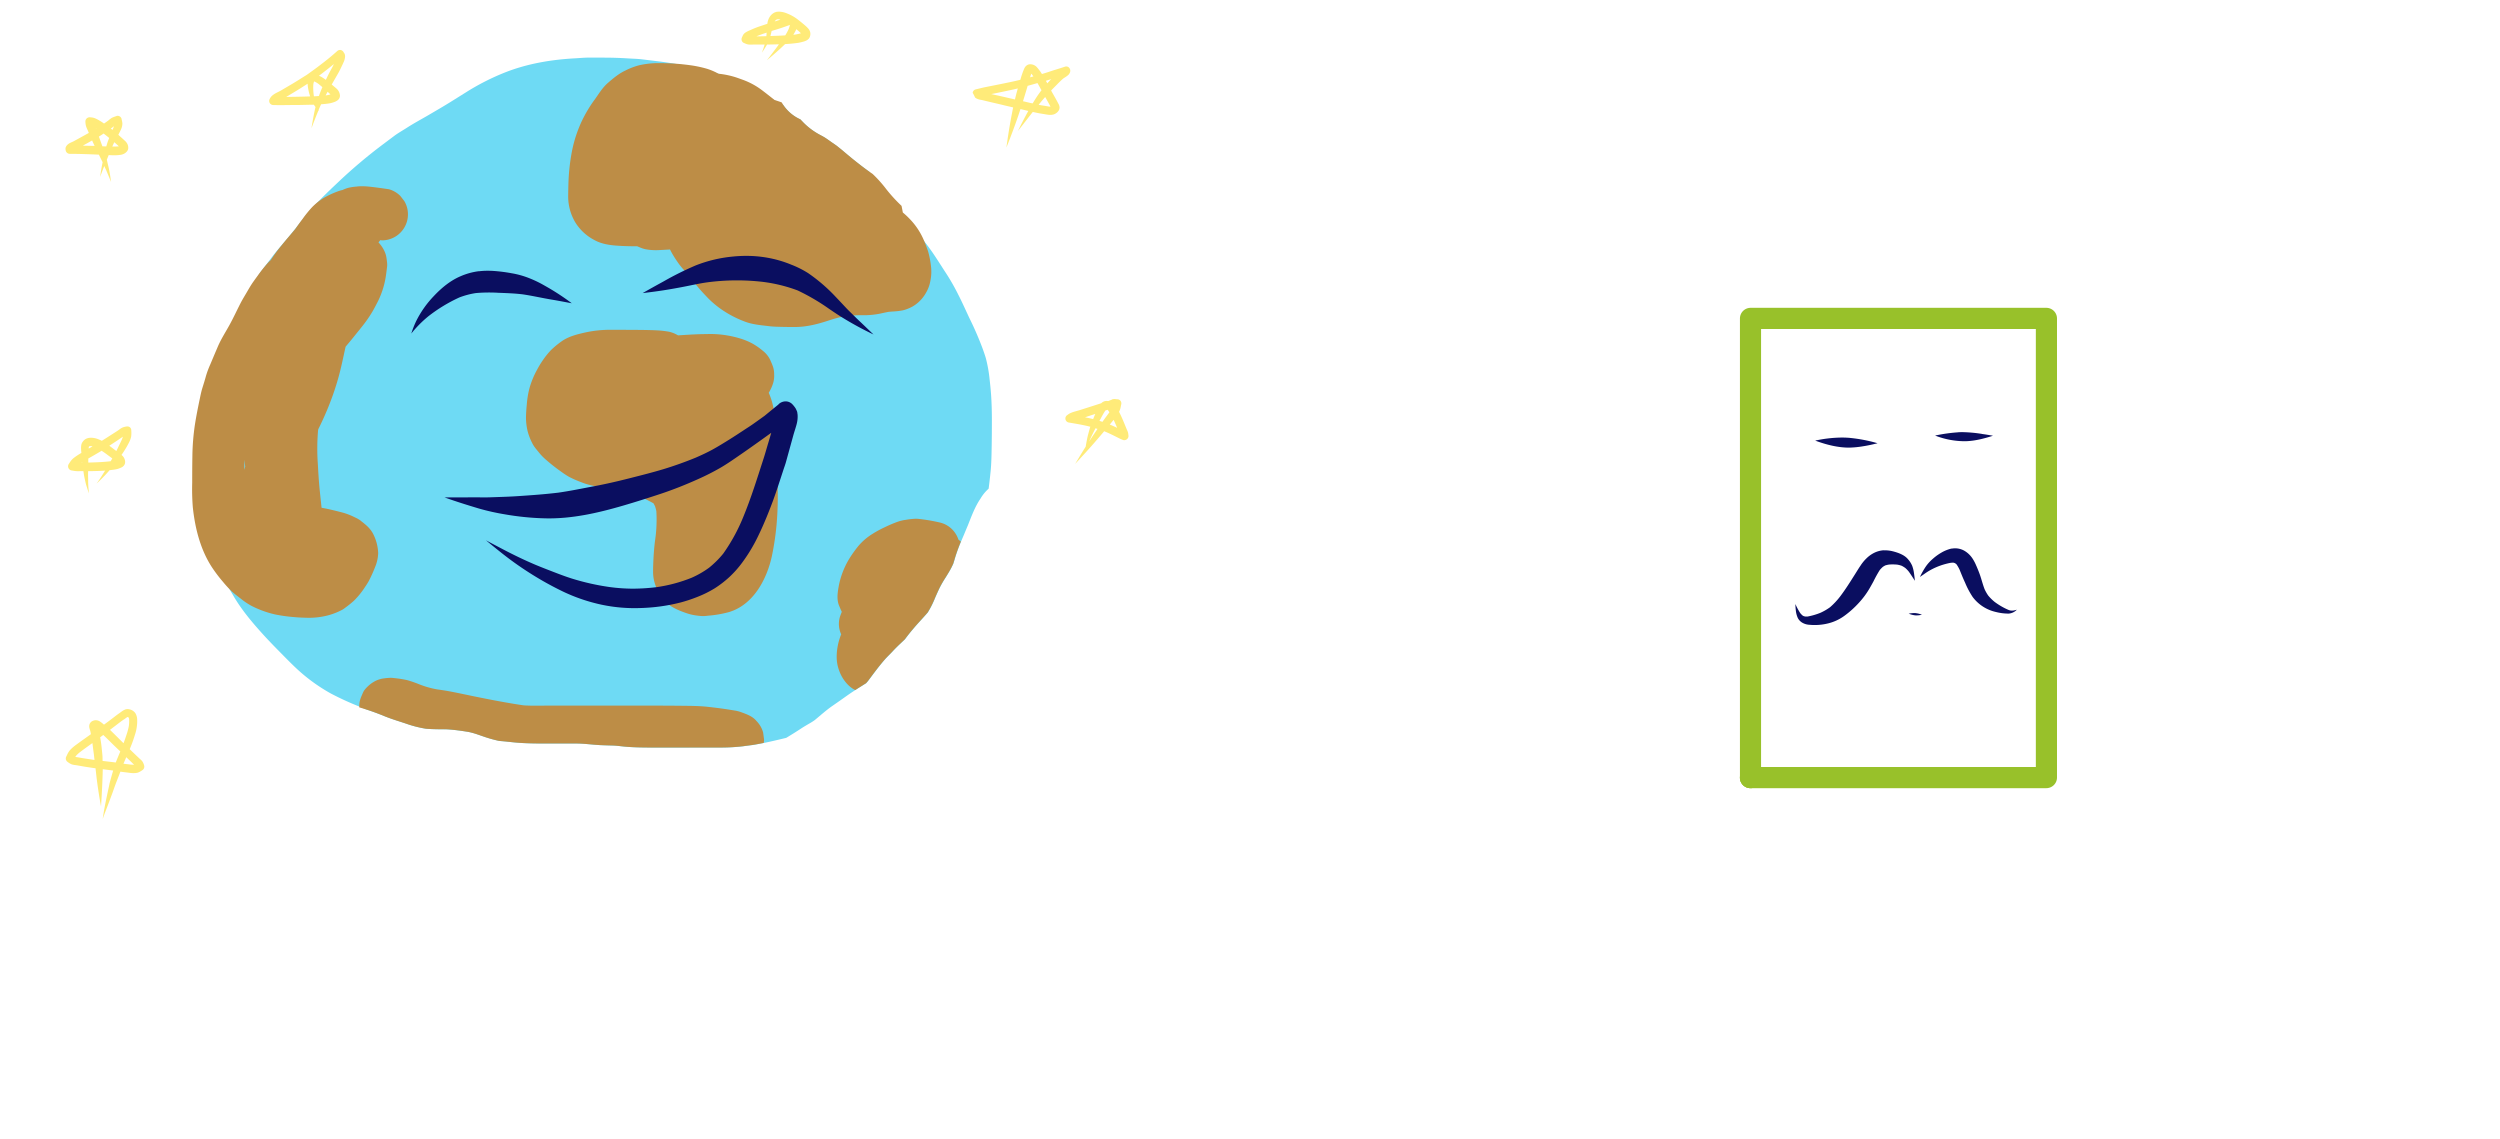 <svg id="Background" xmlns="http://www.w3.org/2000/svg" xmlns:xlink="http://www.w3.org/1999/xlink" viewBox="0 0 1536 700"><defs><style>.cls-1{fill:#98c12a;}.cls-2{fill:#0a0e60;}.cls-3{fill:#6edaf4;}.cls-4{fill:#bd8d46;}.cls-5{fill:#ffeb79;}</style></defs><title>meh2</title><image id="Background-2" data-name="Background" width="1" height="1" transform="scale(1536 700)" /><path class="cls-1" d="M1075.52,189.13a6.56,6.56,0,0,0-6.5,6.5V477.75a6.56,6.56,0,0,0,6.5,6.5h181.8a6.56,6.56,0,0,0,6.5-6.5V195.63a6.56,6.56,0,0,0-6.5-6.5h-181.8Zm175.3,13V471.25H1082V202.13h168.8Z"/><path class="cls-1" d="M1069,477.75a6.5,6.5,0,1,0,6.5-6.5,6.56,6.56,0,0,0-6.5,6.5h0Z"/><path class="cls-1" d="M1069,477.75a6.5,6.5,0,1,0,6.5-6.5,6.56,6.56,0,0,0-6.5,6.5h0Z"/><path class="cls-2" d="M1203.11,265.61a99.35,99.35,0,0,0-14.19,2,0,0,0,0,0,0,0,50.56,50.56,0,0,0,18.48,3.48c5.82-.1,11.57-1.62,17.09-3.36,0,0,0,0,0,0q-3.47-.67-7-1.13l0.27,0a85.75,85.75,0,0,0-12.17-1.09q-1.26,0-2.52.07h0Z"/><path class="cls-2" d="M1115.24,270.71a0,0,0,0,0,0,0c6.64,2.43,13.7,4.31,20.81,4.31a58,58,0,0,0,8.73-.85c3-.46,5.89-1.11,8.79-1.85a0,0,0,0,0,0,0A95,95,0,0,0,1136.1,269q-2.22-.17-4.45-0.17a80.09,80.09,0,0,0-16.41,1.88h0Z"/><path class="cls-2" d="M1157.37,338.08a15.51,15.51,0,0,0-6.32,1.81,18.51,18.51,0,0,0-4.3,3.18,25,25,0,0,0-3.57,4.34c-1.19,1.71-2.27,3.52-3.38,5.28-2.92,4.64-5.81,9.27-9.12,13.65a45.17,45.17,0,0,1-6.31,6.75,33.18,33.18,0,0,1-5.91,3.42,40.44,40.44,0,0,1-7.79,2.27,9.47,9.47,0,0,1-1.58,0,7.08,7.08,0,0,1-1-.27,4.77,4.77,0,0,1-.62-0.36,14.18,14.18,0,0,1-1.38-1.43,37.59,37.59,0,0,1-3-5.6,0,0,0,0,0,0,0c0,1.39.13,2.78,0.29,4.16a14.6,14.6,0,0,0,1.18,4.37,7.11,7.11,0,0,0,2.5,2.77,9.73,9.73,0,0,0,4.75,1.45,33.89,33.89,0,0,0,10.85-.73,28.34,28.34,0,0,0,10.83-5,58.36,58.36,0,0,0,8.63-7.8,50.44,50.44,0,0,0,6.3-8.43q1.35-2.31,2.63-4.68a75.53,75.53,0,0,1,3.88-7,19,19,0,0,1,1.88-1.94,15.55,15.55,0,0,1,1.49-.89,17.33,17.33,0,0,1,2.27-.53,27.56,27.56,0,0,1,5.21.06,16.26,16.26,0,0,1,2.63.69,19,19,0,0,1,2.17,1.32,16.2,16.2,0,0,1,2.25,2.36c1.29,1.8,2.46,3.69,3.69,5.54,0,0,0,0,0,0-0.16-1.49-.32-3-0.54-4.48a21.18,21.18,0,0,0-1.13-4.73,14.73,14.73,0,0,0-2.54-4c-2.27-2.77-6.09-4.06-9.43-4.93a20.49,20.49,0,0,0-5.1-.59h-0.42ZM1107.23,378l0.07,0.05-0.07-.05h0Zm1,0.59,0.23,0.1-0.23-.1h0Z"/><path class="cls-2" d="M1199.15,337a22.41,22.41,0,0,0-6.27,2.48,31.65,31.65,0,0,0-5.38,3.88,25.94,25.94,0,0,0-4.05,4.38,45.75,45.75,0,0,0-3.84,6.74,0,0,0,0,0,0,0c1.11-.76,2.22-1.51,3.32-2.29a39.48,39.48,0,0,1,7-3.83,41.94,41.94,0,0,1,8.76-2.6c0.45,0,.89-0.07,1.35-0.08,0.29,0.06.58,0.14,0.87,0.23s0.56,0.33.84,0.52,0.29,0.28.42,0.43a22.06,22.06,0,0,1,1.82,3.21c1.08,2.67,2.15,5.34,3.37,7.95a51.42,51.42,0,0,0,4.66,8.78,24.43,24.43,0,0,0,14.2,9.19,31.1,31.1,0,0,0,8,1,7.77,7.77,0,0,0,4.95-2.41s0,0,0,0a15.26,15.26,0,0,1-2.1.53,11.11,11.11,0,0,1-1.77,0,8.39,8.39,0,0,1-1.36-.41,42.22,42.22,0,0,1-8.38-4.85,28.2,28.2,0,0,1-4-3.94,25.58,25.58,0,0,1-2.22-3.89c-1-2.57-1.69-5.25-2.54-7.86-0.73-2.25-1.65-4.45-2.58-6.63l0,0.06a25.09,25.09,0,0,0-2.28-4.39,15.08,15.08,0,0,0-5.36-5,11.54,11.54,0,0,0-5.35-1.31,11.3,11.3,0,0,0-2.14.2h0Zm34.52,37.52,0.23,0.1-0.23-.1h0Z"/><path class="cls-2" d="M1172.63,377s0,0,0,0a14.29,14.29,0,0,0,4.13,1.08,13.71,13.71,0,0,0,4.07-.4s0,0,0,0a16.4,16.4,0,0,0-4.07-1,9.13,9.13,0,0,0-.93,0,16.37,16.37,0,0,0-3.2.38h0Z"/><path class="cls-3" d="M371.48,35.4l-10,0c-2.74,0-5.5.29-8.23,0.44-14.45.79-28.9,3.2-42.43,8.46A145.25,145.25,0,0,0,286.4,56.66l-9.51,5.94c-4.42,2.76-8.94,5.36-13.43,8s-9.19,5.12-13.63,8c-2.42,1.55-5,3-7.34,4.7l-7.58,5.68a312.14,312.14,0,0,0-27.06,22.88c-7.28,6.88-14.5,13.72-20.78,21.56-4,5-7.94,10.15-12.13,15-2.78,3.24-5.52,6.44-8.09,9.85l-6,7.9c-1.64,2.17-3,4.6-4.47,6.89s-2.58,4.39-3.81,6.63a172.17,172.17,0,0,0-11.33,24.84c-2.45,6.85-4.14,13.93-6.23,20.89-1.56,5.18-3.45,10.25-4.93,15.45a141.12,141.12,0,0,0-3.55,15.33c-2.08,12.32-4.14,24.79-4.18,37.32a185.4,185.4,0,0,0,.79,19.7,86.19,86.19,0,0,0,2.73,15.1,114.14,114.14,0,0,0,5.78,14.89l3.6,8c1.13,2.52,2.57,4.92,3.86,7.36s2.63,4.65,4,7c5.25,9.11,12,17.07,19.07,24.82,3.34,3.67,6.82,7.21,10.3,10.74,2.89,2.94,5.78,5.88,8.76,8.73a107.37,107.37,0,0,0,22,16.21,176.57,176.57,0,0,0,17.75,8.12l4.15,1.75c4.18,1.35,8.26,2.92,12.32,4.59l-0.67-.29c4.55,1.84,9.3,3.17,13.93,4.79a70.14,70.14,0,0,0,11.09,2.73c2.58,0.21,5.16.28,7.75,0.32h2c1.19,0,2.38,0,3.57.07,4,0.26,8.06.82,12.06,1.46,3.78,0.61,7.36,2.09,11,3.29a79.87,79.87,0,0,0,8.53,2.34c1.59,0.14,3.19.27,4.78,0.44,3.09,0.34,6.17.67,9.27,0.84,6,0.34,12,.31,18,0.31h15.2c5,0,10,.75,15,1,2.5,0.11,5,.17,7.49.24s4.75,0.42,7.12.64c4.91,0.47,9.86.56,14.78,0.59,10.15,0.06,20.3,0,30.45,0h15a116.27,116.27,0,0,0,12.71-.77c2-.27,4-0.54,5.93-0.78,6.94-1.13,13.77-2.76,20.61-4.41,3-1.81,6-3.67,8.91-5.59,2-1.32,4.09-2.52,6.17-3.73a29.88,29.88,0,0,0,2.52-1.66c3.57-2.94,7-6.06,10.8-8.68,3.07-2.1,6.1-4.26,9.14-6.41,3.78-2.68,7.75-5.05,11.64-7.55q0.61-.69,1.19-1.39c3.3-4.41,6.54-8.86,10.15-13,1.53-1.76,3.26-3.35,4.84-5.07s3.05-3.16,4.65-4.67l3-2.85c1.7-2.32,3.52-4.57,5.36-6.73,2.8-3.3,5.82-6.42,8.64-9.7a55.05,55.05,0,0,0,4-7.75c1-2.43,2.1-4.86,3.23-7.25a68.64,68.64,0,0,1,3.68-6.39c1.25-2,2.54-4.06,3.64-6.2,0.39-.77.76-1.54,1.12-2.33,0.7-2.12,1.25-4.3,2-6.42,1.3-3.88,2.88-7.65,4.5-11.41,0.79-1.91,1.58-3.82,2.39-5.71,2.25-5.65,4.35-11.48,7.79-16.51a25.21,25.21,0,0,1,5-6.1c0.46-3.51.84-7,1.2-10.55,0.51-5,.57-10.09.66-15.1,0.09-5.32.13-10.64,0.13-16s-0.11-10.76-.5-16.15c-0.22-3.07-.52-6.1-0.87-9.15a84.86,84.86,0,0,0-2.3-13.07c-0.53-1.88-1.2-3.71-1.84-5.56a197.06,197.06,0,0,0-8.25-19.12c-2.27-4.82-4.42-9.69-6.85-14.43A134,134,0,0,0,581.34,168c-3.3-5-6.4-10.12-9.91-15a107.75,107.75,0,0,0-9.64-11.62c-1.23-1.27-2.43-2.56-3.64-3.84-1.65-1.75-3.28-3.55-5.05-5.18-2.28-2.09-4.58-4.12-6.95-6.12-0.82-.68-1.64-1.36-2.46-2-1.66-3.3-3.24-6.64-4.82-10-1.33-2.84-3-5.6-4.56-8.3l-0.3-.51c-2.84-2-5.57-4.12-8.31-6.27s-5.67-4.66-8.5-7l3.84,3c-2.37-1.84-4.68-3.7-7-5.58-0.92-.65-1.85-1.29-2.78-1.93-1.83-1.26-3.59-2.62-5.53-3.71-0.94-.53-1.9-1-2.85-1.55a41.54,41.54,0,0,1-9.6-7.42q-0.77-.79-1.53-1.59a24.36,24.36,0,0,1-2.39-1.23,25.1,25.1,0,0,1-8.12-7.64q-6.43-3.41-12.77-7a160.53,160.53,0,0,0-14.66-7.19c-6.78-2.95-13.55-5.82-20.77-7.49-2.62-.61-5.24-1.26-7.89-1.77-7.07-1.35-14.17-2.6-21.32-3.46l-9.53-1.15c-2.67-.32-5.4-0.37-8.09-0.54-4.63-.29-9.3-0.48-13.94-0.48h-0.81ZM454,94l1.33,0.73h0L454,94h0Z"/><path class="cls-4" d="M360.17,204.14c-5.32,1.19-10.81,2.46-15.3,5.71a54.78,54.78,0,0,0-6.28,5.19,49.15,49.15,0,0,0-5.19,6.46,56.56,56.56,0,0,0-3.46,5.73,54,54,0,0,0-4.61,11.18,56.43,56.43,0,0,0-1.66,10c-0.27,2.73-.47,5.46-0.51,8.21a38.6,38.6,0,0,0,1,8.27,34.79,34.79,0,0,0,2.79,7.25c1.09,2.38,3.14,4.53,4.71,6.52a32.53,32.53,0,0,0,3.92,3.91,105.83,105.83,0,0,0,8.76,6.91,59.94,59.94,0,0,0,5.1,3.4,65.56,65.56,0,0,0,7.73,3.41,38.45,38.45,0,0,0,5.71,1.81c6,1.41,12.15,1.63,18.25,2.17a38,38,0,0,1,4.59,1.13c2.54,1.19,5,2.46,7.59,3.61,1.71,0.77,3.34,1.69,5,2.53,1.09,0.55,2.16,1.11,3.21,1.72,0.33,0.58.64,1.18,0.93,1.78a27.89,27.89,0,0,1,.81,3,86.52,86.52,0,0,1-.25,13.6c-0.21,2.44-.64,4.85-0.88,7.29-0.27,2.71-.49,5.42-0.63,8.14s-0.25,5.53-.25,8.29a23.93,23.93,0,0,0,1.3,7.77,28.06,28.06,0,0,0,5.63,9.78c3.38,3.92,8.25,5.93,13,7.61a33.08,33.08,0,0,0,3.75,1.11,40,40,0,0,0,6.81.9,22.6,22.6,0,0,0,3.16-.24,69.24,69.24,0,0,0,12.89-2.2c15.05-4.44,23.38-20.16,26.48-34.54a168.2,168.2,0,0,0,2.87-19.39,200.31,200.31,0,0,0,.25-31.07q-0.51-8.43-.64-16.86c-0.09-5.27,0-10.53-.44-15.79a61.52,61.52,0,0,0-2-11.61,42.61,42.61,0,0,0-2-5.51l0,0a25.89,25.89,0,0,0,2.62-5.67,15.56,15.56,0,0,0,.71-5.56c0-3.68-.91-5.48-2.33-8.75a15.73,15.73,0,0,0-4.52-5.73,42.54,42.54,0,0,0-6.63-4.61,41.48,41.48,0,0,0-7.26-3,63.12,63.12,0,0,0-8.11-1.91,60.81,60.81,0,0,0-11.19-.87l-4.11.07c-5,.1-9.91.45-14.86,0.76l-0.39-.2a19.17,19.17,0,0,0-5-2,58.34,58.34,0,0,0-6.94-.84c-1.37-.07-2.75-0.15-4.13-0.18-2.66-.07-5.33-0.12-8-0.14q-8.32-.06-16.64-0.06h-0.07a70.32,70.32,0,0,0-15.37,1.53h0Z"/><path class="cls-4" d="M219.23,114.62a33.46,33.46,0,0,0-5.11.75,21.82,21.82,0,0,0-3.68,1.37,21.82,21.82,0,0,0-3.32,1,55.67,55.67,0,0,0-8.26,3.89,38,38,0,0,0-7,5.55,70,70,0,0,0-6,7.4c-1.52,2-3,4.06-4.42,6.1-2.81,3.4-5.75,6.7-8.49,10.16a87.54,87.54,0,0,0-6.52,8.86q-0.88.82-1.71,1.68a93.66,93.66,0,0,0-6.7,8.43c-0.83,1.1-1.62,2.22-2.42,3.34-1.54,2.16-2.85,4.5-4.19,6.79-1.22,2.09-2.49,4.14-3.6,6.29-2.28,4.44-4.37,9-6.76,13.35s-5.22,8.72-7.22,13.38q-2.35,5.5-4.66,11a58.13,58.13,0,0,0-2.61,7c-0.66,2.45-1.42,4.87-2.18,7.29s-1.19,4.7-1.68,7c-1.07,5.14-2.11,10.31-2.92,15.49a142.33,142.33,0,0,0-1.58,19.67c-0.09,5.38-.11,10.77-0.11,16.16a141.69,141.69,0,0,0,.38,15.13c1.37,12.81,4.63,25.92,11.74,36.82a88.23,88.23,0,0,0,6.82,9,63.52,63.52,0,0,0,5.42,5.86c1.88,1.71,3.9,3.22,5.91,4.77a41.32,41.32,0,0,0,5.9,3.95,61.07,61.07,0,0,0,14.67,5.39,93.6,93.6,0,0,0,11.94,1.66c2.67,0.28,5.39.34,8.07,0.42a46.1,46.1,0,0,0,13.67-1.79,42.76,42.76,0,0,0,7.57-3.08,13.61,13.61,0,0,0,1.95-1.32,66.53,66.53,0,0,0,5.28-4.25,49.89,49.89,0,0,0,7-8.68c0.75-1.08,1.46-2.19,2.1-3.34a78.59,78.59,0,0,0,3.59-7.82c0.32-.77.63-1.54,0.92-2.32,0.13-.34.22-0.7,0.33-1.05a23.53,23.53,0,0,0,1-6.23,28.24,28.24,0,0,0-3.09-11.67c-2-3.84-5-6-8.31-8.58a18.2,18.2,0,0,0-2.87-1.55,39.71,39.71,0,0,0-7.42-2.92c-3.11-.82-6.21-1.59-9.35-2.28-1.24-.28-2.5-0.48-3.74-0.74-0.38-3.79-.82-7.57-1.19-11.35-0.52-5.23-.82-10.45-1.11-15.7a130.93,130.93,0,0,1,.15-20.4l0.13-.78q0.64-1.29,1.27-2.59a185.16,185.16,0,0,0,7.8-18.69c1.73-4.93,3.25-9.92,4.49-15,1.18-4.8,2.16-9.64,3.24-14.46,1.43-1.68,2.85-3.36,4.23-5.07l5.38-6.69a80.49,80.49,0,0,0,7-10c0.88-1.52,1.68-3.09,2.5-4.65A51.94,51.94,0,0,0,237,170.09c0.28-1.85.52-3.7,0.74-5.56a12,12,0,0,0,.11-2.94c-0.44-3.71-.53-5.39-2.37-8.7a19.88,19.88,0,0,0-2.94-3.95c0.37-.46.74-0.93,1.1-1.4l1,0.14a15.94,15.94,0,0,0,8.08-2.18,16,16,0,0,0,5.74-21.89l-2.5-3.23a16,16,0,0,0-7.06-4.12c-3.8-.54-7.6-1.11-11.42-1.52a47.8,47.8,0,0,0-5.07-.31,25.85,25.85,0,0,0-3.2.18h0ZM150.17,282.45q0.22,2.11.49,4.23-0.28,1-.54,2c0-2.06,0-4.12.05-6.18h0Z"/><path class="cls-4" d="M401.49,38.85a57.09,57.09,0,0,0-8.61,1.2,41.93,41.93,0,0,0-8.75,3.34c-3.92,1.82-7.36,4.72-10.6,7.52s-5.41,6.41-7.8,9.78a82.79,82.79,0,0,0-8.32,13.81,80.86,80.86,0,0,0-6,18.41,124.07,124.07,0,0,0-2.16,19.59c-0.08,2.76-.14,5.52-0.16,8.29a31.09,31.09,0,0,0,4.4,15.88,30.08,30.08,0,0,0,11.55,10.73c5.29,3,11.5,3.45,17.45,3.73,2.57,0.12,5.14.18,7.71,0.17l1.28,0,1.55,0.65a17.3,17.3,0,0,0,3.58,1.18,34.14,34.14,0,0,0,8.29.53l2.77-.15,4-.22,0,0c0.29,0.59.59,1.18,0.91,1.77,0.94,1.73,2,3.42,3.13,5.06a44.6,44.6,0,0,0,7.36,8.61c0.62,0.92,1.25,1.82,1.9,2.72a96.29,96.29,0,0,0,7.35,8.88c0.87,0.93,1.75,1.85,2.62,2.77a57.87,57.87,0,0,0,9.82,8,65.33,65.33,0,0,0,12.9,6.5c4.74,1.83,10.07,2.21,15.05,2.83,2.47,0.3,5,.34,7.49.4,2.9,0.07,5.8.11,8.7,0.08,6.9-.07,13.56-1.8,20.05-3.93a86.71,86.71,0,0,1,10.81-2.87c3.2-.3,6.41-0.42,9.64-0.47l3.25,0a49.53,49.53,0,0,0,9.52-1.27c1.26-.26,2.51-0.54,3.78-0.77l1.4-.13,1.81-.12a39,39,0,0,0,5.68-.71,24.64,24.64,0,0,0,6.11-2.48,22.2,22.2,0,0,0,8-8.31,21.67,21.67,0,0,0,2.68-7.32,27.3,27.3,0,0,0,.43-8.39,55.39,55.39,0,0,0-1.79-9.53,79.1,79.1,0,0,0-3.24-8.32,42.72,42.72,0,0,0-8.14-11.81,49.88,49.88,0,0,0-4.2-3.93c-0.21-1.23-.45-2.45-0.7-3.67,0-.14-0.05-0.27-0.09-0.41a94.1,94.1,0,0,1-9.35-10.21,75.55,75.55,0,0,0-8.4-9.38l-1.13-.79c-3.21-2.2-6.26-4.57-9.32-7-2.88-2.27-5.67-4.66-8.5-7l3.84,3c-2.36-1.84-4.67-3.7-7-5.58-0.92-.65-1.85-1.29-2.78-1.93-1.83-1.26-3.59-2.62-5.53-3.71-0.94-.53-1.9-1-2.85-1.55a41.54,41.54,0,0,1-9.6-7.42l-1.53-1.59a24.43,24.43,0,0,1-2.4-1.23,25.17,25.17,0,0,1-9.08-9.17q-2.19-.78-4.4-1.48l-1.32-1.05c-2.16-1.7-4.31-3.4-6.5-5.05a44.76,44.76,0,0,0-12.14-6.48c-1.21-.44-2.42-0.88-3.64-1.29a51.7,51.7,0,0,0-10.89-2.27A34.67,34.67,0,0,0,433,41.87a74.78,74.78,0,0,0-7.68-1.62,136.57,136.57,0,0,0-19.56-1.46l-1.6,0c-0.89,0-1.77,0-2.66.07h0Zm95.19,122.26q-0.33-1-.69-2.08,2.55,1,5.12,1.95c1.61,0.59,3.23,1.1,4.88,1.54,0.13,0.65.29,1.3,0.48,1.93-3.12.88-6.21,1.91-9.33,2.83a14.56,14.56,0,0,0-.47-6.16h0Z"/><path class="cls-4" d="M497.37,129.91c-3.89,1.37-7.74,2.84-11.51,4.52s-6.79,4.18-10,6.72a40.7,40.7,0,0,0-6.6,6.72l-2.5,3.24a16,16,0,0,0,13.82,24.07l4.25-.57a16,16,0,0,0,7.06-4.11,42.45,42.45,0,0,1,5.94-6.15,27.52,27.52,0,0,1,3-1.74c1.66-.64,3.33-1.24,5-1.83l3.82-1.61a16,16,0,0,0,0-27.63,16.93,16.93,0,0,0-8.29-2.26,12.25,12.25,0,0,0-4,.65h0Z"/><path class="cls-4" d="M480.44,128.74a16.11,16.11,0,0,0-9.56,7.36c-2,3.44-3,8.46-1.61,12.33,0.91,2.47,2,4.89,3,7.32,0.5,1.16,1.07,2.29,1.67,3.4a38.7,38.7,0,0,0,4.29,5.88,28.68,28.68,0,0,0,5.64,4.82,21.64,21.64,0,0,0,3.46,2,43.76,43.76,0,0,0,7.07,2.74,36.06,36.06,0,0,0,8.19,1c10.13,0.33,21.6-6.24,23.08-17a55.3,55.3,0,0,0,.65-7.92v-4.14A15.94,15.94,0,0,0,498.43,136a16,16,0,0,0-18-7.22h0Z"/><path class="cls-4" d="M556.15,319.43a26,26,0,0,0-5,1.27,83,83,0,0,0-7.8,3.35,61.81,61.81,0,0,0-7.14,3.88,36.87,36.87,0,0,0-8.76,7.45,72.82,72.82,0,0,0-6,8.47,51,51,0,0,0-5.85,14.89c-0.16.69-.27,1.39-0.4,2.08-0.64,3.65-1.15,7.7.32,11.25,0.69,1.65,1.15,2.79,1.7,3.83-0.43,1-.82,2.08-1.18,3.12a15.17,15.17,0,0,0,.79,10.71,36.08,36.08,0,0,0-2,6.55,35.67,35.67,0,0,0-.77,7.45,23.8,23.8,0,0,0,1.42,8,24,24,0,0,0,5.45,8.94,17,17,0,0,0,4.49,3.3c2.22-1.42,4.47-2.81,6.69-4.23q0.61-.69,1.19-1.39c3.3-4.41,6.54-8.86,10.15-13,1.53-1.76,3.26-3.35,4.84-5.07s3.05-3.16,4.65-4.67l3-2.85c1.7-2.32,3.52-4.57,5.36-6.73,2.8-3.3,5.82-6.42,8.64-9.7a55.26,55.26,0,0,0,4-7.75c1-2.43,2.1-4.86,3.23-7.25a68.64,68.64,0,0,1,3.68-6.39c1.25-2,2.54-4.06,3.64-6.2,0.39-.77.76-1.54,1.12-2.33,0.7-2.12,1.25-4.3,2-6.42,0.82-2.44,1.75-4.85,2.73-7.23a16.42,16.42,0,0,0-1.46-1.16,16,16,0,0,0-1.39-3.1,15.72,15.72,0,0,0-9.56-7.35,107.56,107.56,0,0,0-14-2.39c-0.43,0-.85-0.05-1.27-0.05a47.44,47.44,0,0,0-6.45.73h0Z"/><path class="cls-4" d="M234.1,417.14a15.21,15.21,0,0,0-4.89,2.07c-1.87,1.05-5.21,4.08-6.09,6.13-1.35,3.15-2.38,5-2.38,8.54q0,0.39,0,.76l0.11,0a146.83,146.83,0,0,1,16.52,5.86l-0.67-.29c4.55,1.84,9.3,3.17,13.93,4.79a69.65,69.65,0,0,0,11.1,2.73c2.57,0.21,5.16.28,7.75,0.32h2c1.19,0,2.38,0,3.57.07,4,0.26,8.06.82,12.06,1.46,3.78,0.61,7.36,2.09,11,3.29a79.87,79.87,0,0,0,8.53,2.34c1.59,0.14,3.19.27,4.78,0.44,3.09,0.34,6.17.67,9.27,0.84,6,0.34,12,.31,18,0.31h15.2c5,0,10,.75,15,1,2.5,0.11,5,.17,7.49.24s4.75,0.42,7.12.64c4.91,0.47,9.86.56,14.78,0.59,10.15,0.06,20.3,0,30.45,0h15a116.27,116.27,0,0,0,12.71-.77q3-.42,5.93-0.79c2.31-.38,4.61-0.81,6.91-1.28a15.62,15.62,0,0,0,.15-2.15l-0.57-4.25a16,16,0,0,0-4.11-7.06c-2.36-2.93-5.95-4.11-9.31-5.38a21.82,21.82,0,0,0-4.16-1.06l-4-.64c-4.11-.64-8.22-1.16-12.36-1.61-5.18-.57-10.48-0.59-15.68-0.65-11-.12-22.08-0.11-33.12-0.12H339c-5.54,0-11.13.22-16.67-.1l-0.83-.07c-9.92-1.47-19.77-3.37-29.59-5.37-5.15-1.05-10.28-2.18-15.45-3.16-2.62-.49-5.25-0.88-7.89-1.25a56.92,56.92,0,0,1-11.21-3.21,72.19,72.19,0,0,0-7.13-2.46,63.19,63.19,0,0,0-7.38-1.2c-0.53-.07-1.06-0.13-1.59-0.18s-0.93-.06-1.39-0.06a38.33,38.33,0,0,0-5.73.64h0Z"/><path class="cls-2" d="M450.71,157.59a83.45,83.45,0,0,0-23.41,5.54A192.65,192.65,0,0,0,407.52,173c-4.25,2.33-8.48,4.66-12.68,7.09,0,0,0,0,0,0,5-.61,10.09-1.25,15.1-2.09q4.66-.77,9.3-1.66c5-.94,9.91-2.09,14.93-2.82a138.15,138.15,0,0,1,34.41-.35,94.11,94.11,0,0,1,21.47,5.26,130,130,0,0,1,19.38,11.35c2.95,2,5.89,4,8.94,5.83a198.9,198.9,0,0,0,18.34,9.91s0,0,0,0c-2-1.88-4-3.82-6-5.74-1.82-1.75-3.7-3.45-5.48-5.24s-3.79-3.64-5.57-5.56q-3.11-3.33-6.25-6.63a102.72,102.72,0,0,0-16.9-14.55,59.74,59.74,0,0,0-10.32-5.18A69.88,69.88,0,0,0,475,159.05a73.45,73.45,0,0,0-16.54-1.84c-2.58,0-5.16.13-7.73,0.37h0Z"/><path class="cls-2" d="M294.19,166.63a40.91,40.91,0,0,0-11.28,3.12c-6.19,2.64-11.57,7.08-16.17,11.95a62.28,62.28,0,0,0-11.13,15.77,60.39,60.39,0,0,0-2.92,7.46s0,0,0,0a69.91,69.91,0,0,1,10.54-10.64,95.41,95.41,0,0,1,19-11.54,49.17,49.17,0,0,1,10.16-2.69,94.62,94.62,0,0,1,13.85-.17c4.91,0.19,9.84.35,14.72,0.93,6.15,0.89,12.21,2.31,18.34,3.32,4,0.66,8,1.47,12,2.18a0,0,0,0,0,0,0A150.88,150.88,0,0,0,337.27,177c-1.36-.78-2.71-1.55-4.08-2.32a69.18,69.18,0,0,0-9.22-4.23,53.32,53.32,0,0,0-9.54-2.55,101.12,101.12,0,0,0-11-1.42c-1.25-.09-2.5-0.13-3.76-0.13a44.53,44.53,0,0,0-5.48.33h0Z"/><path class="cls-2" d="M478.4,248.41q-4.35,3.54-8.69,7.1c-2.31,1.67-4.64,3.32-7,5-1.93,1.38-4,2.64-5.94,3.94-2.83,1.86-5.66,3.73-8.54,5.52-3.42,2.13-6.84,4.25-10.37,6.2-3.36,1.85-6.85,3.45-10.38,5q-9.74,4-19.84,7.08c-7,2.11-14.09,3.88-21.17,5.68s-14.28,3.46-21.5,4.82-14.54,2.87-21.89,3.93c-8.24,1-16.51,1.59-24.8,2.14-4.18.28-8.36,0.44-12.54,0.57-3,.1-6.07.25-9.09,0.21-5.15-.06-10.31,0-15.46,0h-8.06a0,0,0,0,0,0,0c7.06,2.54,14.2,4.77,21.38,6.91a141.14,141.14,0,0,0,15.56,3.48,166,166,0,0,0,24.75,2.48c16.41,0.42,32.64-3.32,48.3-7.9,7.64-2.23,15.23-4.65,22.79-7.16,7.79-2.59,15.41-5.63,22.9-9a148.93,148.93,0,0,0,13.56-6.86c4.57-2.63,8.88-5.7,13.22-8.68,3.6-2.47,7.14-5,10.71-7.54,2.53-1.78,5-3.6,7.56-5.41l-1.74,5.89c-1,3.26-1.88,6.54-2.93,9.78-3.94,12.2-7.72,24.45-12.63,36.3a110.47,110.47,0,0,1-12.2,22.25,58.64,58.64,0,0,1-8.71,8.67A56.64,56.64,0,0,1,424.87,355a92.9,92.9,0,0,1-21.4,5.74,124.24,124.24,0,0,1-14.61.94,108.43,108.43,0,0,1-14.29-1,147.19,147.19,0,0,1-23.19-5.21c-3.93-1.24-7.79-2.71-11.64-4.2-3.59-1.38-7.17-2.77-10.72-4.25-6.81-2.89-13.44-6.08-20-9.53-3.48-1.84-7-3.66-10.45-5.53,0,0,0,0,0,0,3,2.48,6,4.92,9.05,7.34a201.5,201.5,0,0,0,18.54,13.19,197.36,197.36,0,0,0,20.63,11.38,107.74,107.74,0,0,0,22.6,7.61,97.94,97.94,0,0,0,24.29,2.09,112.06,112.06,0,0,0,24.06-3.3,88.16,88.16,0,0,0,10.39-3.4,67,67,0,0,0,11.06-5.45,64.57,64.57,0,0,0,8.86-6.82,63.53,63.53,0,0,0,8-9,100.55,100.55,0,0,0,10.22-17.22c3.23-6.7,6-13.61,8.61-20.59,2.32-6.32,4.35-12.75,6.45-19.15,0.54-1.64,1.16-3.27,1.61-4.94l2.17-7.87,2.28-8.27c0.64-2.32,1.45-4.59,2.06-6.92a18,18,0,0,0,.59-5.84c-0.08-.57-0.16-1.14-0.23-1.7a18.34,18.34,0,0,0-1-2.21,17,17,0,0,0-2-2.53,5.74,5.74,0,0,0-4.23-1.75,6.41,6.41,0,0,0-4.23,1.75h0Z"/><path class="cls-5" d="M71.62,71.3a24.61,24.61,0,0,0-2.71,1,8,8,0,0,0-1.15.76c-0.42.31-.83,0.64-1.23,1q-1.28.94-2.61,1.84c-0.71-.5-1.43-1-2.16-1.43A23.36,23.36,0,0,0,58.9,72.9a10.68,10.68,0,0,0-1.46-.54,9.37,9.37,0,0,0-1.54-.24l-0.13,0a2.83,2.83,0,0,0-2,.27,2.6,2.6,0,0,0-1.3,2.26,12.83,12.83,0,0,0,.38,2.84,18.63,18.63,0,0,0,1,2.43l0.71,1.75q-3,1.68-6,3.32l-3.1,1.7c-1,.57-2.17.91-3.16,1.57a5.13,5.13,0,0,0-1.56,1.55,2.84,2.84,0,0,0-.5,1.54,5.86,5.86,0,0,0,.18,1.3,2.56,2.56,0,0,0,2.46,1.87c6,0,11.91.24,17.86,0.49,0.63,1.27,1.25,2.55,1.89,3.81,0.14,0.28.28,0.57,0.41,0.87-0.61,3-1.16,6-1.48,9,0,0,0,0,0,0,0.75-2.25,1.63-4.46,2.5-6.68q0.59,1.3,1.2,2.59c1,2.42,2,4.82,3,7.23,0,0,0,0,0,0-0.45-3.14-.9-6.3-1.63-9.39q-0.51-2.15-1-4.29,0.56-1.43,1.14-2.86l1.72,0.08a28,28,0,0,0,5.92-.29,6.71,6.71,0,0,0,2.43-1,5.54,5.54,0,0,0,1-.89,3.32,3.32,0,0,0,.56-0.8A2.57,2.57,0,0,0,78.79,91a5.18,5.18,0,0,0-.66-2.81,6.88,6.88,0,0,0-1.59-1.87C75.71,85.53,74.84,84.76,74,84L72.7,82.84c0.23-.46.45-0.92,0.69-1.38a24,24,0,0,0,1.23-2.61,9,9,0,0,0,.57-2.8,7.63,7.63,0,0,0-.21-1.6C74.89,74,74.76,73.51,74.68,73a2.49,2.49,0,0,0-2.41-1.84,2,2,0,0,0-.64.1h0Zm-6,5.84,0.52,0.4L66,77.44l-0.39-.31h0ZM70,77.59c-0.12.36-.25,0.72-0.39,1.08l-0.46,1.12-0.83-.62,0.25,0.2L68.07,79q1-.7,1.9-1.42h0Zm-3,.54L67.4,78.5l-0.47-.36h0Zm-8,.67L59.16,79,59,79l-0.09-.25h0ZM63.63,82L66.16,84a2.47,2.47,0,0,0,.34.27l0.59,0.49c-0.5,1.26-1,2.52-1.37,3.82q-0.21.69-.41,1.39l-2.39-.08c-0.46-1.25-.93-2.51-1.37-3.77-0.26-.73-0.52-1.47-0.79-2.2,1-.6,1.92-1.22,2.88-1.84h0Zm-10.7,6.37c1.23-.68,2.44-1.38,3.66-2.08l0,0c0.49,1.12,1,2.22,1.54,3.32l-1.65,0-5.6-.11,2-1.13h0Zm16.91-.24,0.37-.75,1,0.86c0.6,0.54,1.22,1.09,1.79,1.68l-0.11,0a33.18,33.18,0,0,1-3.89.1q0.43-1,.89-1.91h0Z"/><path class="cls-5" d="M632.81,39.5a3.53,3.53,0,0,0-1.64.45,4.94,4.94,0,0,0-1,.8,6,6,0,0,0-.9,1.43,49.47,49.47,0,0,0-2.2,6.29l-0.18.56c-2.14.52-4.27,1-6.43,1.46-2.91.6-5.81,1.2-8.72,1.78l-5.91,1.17c-2.16.43-4.29,1-6.43,1.49a2.46,2.46,0,0,0-1.71,1.71,2.41,2.41,0,0,0-.07.39,25.16,25.16,0,0,1,1.45,2.85,4.6,4.6,0,0,0,1.07.72,9.13,9.13,0,0,0,2.63.76c0.8,0.14,1.6.36,2.4,0.55l3.73,0.89c2.82,0.66,5.63,1.3,8.44,2L622.48,66c-0.53,2.54-1,5.09-1.48,7.64-1,5.65-1.91,11.34-2.67,17,0,0,0,0,0,0,2.6-6.48,5.06-13,7.32-19.63q0.68-2,1.32-4l4.82,1.16c-2.23,4.05-4.35,8.16-6.39,12.31a0,0,0,0,0,0,0q3.6-4.56,7.14-9.16h0l2-2.54c1.16,0.26,2.33.51,3.5,0.74,1.37,0.27,2.75.45,4.12,0.7q1.24,0.23,2.48.36a8.61,8.61,0,0,0,2.37-.18,5.06,5.06,0,0,0,1.61-.68,5.44,5.44,0,0,0,1.74-1.66,2.7,2.7,0,0,0,.44-0.89A3.84,3.84,0,0,0,651,66a5,5,0,0,0-.75-2.32c-1.27-2.5-2.71-4.91-4.07-7.37l-0.38-.69c1.11-1.15,2.24-2.29,3.36-3.43,1.36-1.37,2.71-2.78,4.18-4,0.39-.27.79-0.52,1.19-0.77a15.9,15.9,0,0,0,1.64-1.2,4.12,4.12,0,0,0,1.1-1.46,2.79,2.79,0,0,0,.25-1.89,3.56,3.56,0,0,0-.34-0.84,2.4,2.4,0,0,0-2.73-1.11c-2.13.73-4.28,1.39-6.43,2.05-1.36.41-2.7,0.88-4,1.31s-2.57.81-3.86,1.19c-0.23-.37-0.46-0.75-0.71-1.12-0.37-.56-0.78-1.09-1.2-1.61a14.48,14.48,0,0,0-1.54-1.81,5.54,5.54,0,0,0-2.48-1.3,4.87,4.87,0,0,0-1.15-.13h-0.29Zm0.82,5.78,0.43,0.52,0.39,0.51c0.16,0.21.31,0.42,0.46,0.64l-2,.55c0.22-.74.43-1.49,0.69-2.21h0Zm9.59,5.5-0.63-1.15,2.28-.71,1-.32q-1.22,1.28-2.38,2.61l-0.23-.43h0Zm-9.4,12.66-4.19-1-1.1-.25c0.76-2.48,1.54-5,2.27-7.45,0.2-.65.38-1.3,0.57-2,2-.54,4-1.12,6.06-1.7l0.83,1.47c0.56,1,1.1,2,1.64,2.94l-0.25.32a76.85,76.85,0,0,0-5.16,7.75l-0.68-.16h0Zm-12.21-2.79c-2.89-.67-5.79-1.33-8.68-2-1.27-.27-2.54-0.54-3.8-0.83l-0.18,0,3.79-.76c2.73-.55,5.46-1.14,8.19-1.72,1.48-.31,2.95-0.65,4.41-1q-0.28,1-.54,1.94-0.65,2.4-1.21,4.82l-2-.45h0Zm22.81,4.81c-0.73-.12-1.45-0.26-2.17-0.38-0.93-.16-1.87-0.27-2.79-0.44l-1.32-.25c0.79-1,1.58-2,2.39-2.92q0.8-.95,1.64-1.87c1.11,2,2.23,3.91,3.26,5.91h-0.1c-0.3,0-.59,0-0.89,0h0Zm1.91-.2-0.07,0,0.07,0h0Z"/><path class="cls-5" d="M632.59,71.44l0,0,0,0h0Z"/><path class="cls-5" d="M76.67,436.05a8.08,8.08,0,0,0-1.57.85c-0.55.38-1.07,0.8-1.62,1.18-1.27.88-2.5,1.81-3.72,2.77l0.48-.38c-2.09,1.62-4.22,3.2-6.35,4.76L63.62,445a18.72,18.72,0,0,0-2.4-1.83,4.83,4.83,0,0,0-2.58-.66,4,4,0,0,0-1.34.29,3.68,3.68,0,0,0-1.41.83A3.8,3.8,0,0,0,55,445a4.52,4.52,0,0,0-.2,1.21,4.84,4.84,0,0,0,.2,1.33c0.1,0.48.29,0.95,0.42,1.41,0.2,0.69.29,1.43,0.42,2.14-1.68,1.21-3.38,2.4-5.07,3.6-1.32.94-2.62,1.9-3.93,2.86a25.23,25.23,0,0,0-3.64,3.12,10.39,10.39,0,0,0-1.34,1.85c-0.42.72-.73,1.51-1.11,2.25a2.56,2.56,0,0,0,.9,3.43,10.11,10.11,0,0,0,2.44,1.44,12.24,12.24,0,0,0,2.53.47c1.81,0.28,3.61.64,5.42,0.93s3.83,0.61,5.75.87L58.68,472c0.28,2.26.49,4.54,0.78,6.8,0.7,5.59,1.58,11.16,2.61,16.7,0,0,0,0,0,0,0.44-6.71.79-13.43,1-20.14,0-.92.06-1.84,0.07-2.76l6.38,0.83q-1,3.43-1.94,6.88c-0.29,1-.48,2.13-0.71,3.18q-0.61,2.75-1.18,5.52c-1,4.7-1.92,9.42-2.59,14.17a0,0,0,0,0,0,0C64,500.57,65,498,66,495.4s2-5.31,3-8c0.89-2.44,1.71-4.9,2.66-7.31q1.18-3,2.31-6l0.32,0.05c1.64,0.26,3.29.42,4.93,0.63a16.38,16.38,0,0,0,4.1.18,10.79,10.79,0,0,0,1.12-.18,5.92,5.92,0,0,0,1.31-.53,17.81,17.81,0,0,0,1.64-1,2.58,2.58,0,0,0,1.18-2.9,8.23,8.23,0,0,0-1.1-2.52,7.22,7.22,0,0,0-1-1.08c-0.21-.19-0.43-0.37-0.64-0.57L84,464.45l-2.84-2.72L79.7,460.3c0.82-2,1.6-3.92,2.26-5.93,0.46-1.37.91-2.75,1.32-4.14a27,27,0,0,0,.86-4.39,23,23,0,0,0,.14-3.59,8,8,0,0,0-1.07-4,5.82,5.82,0,0,0-3-2.25,5.36,5.36,0,0,0-1.81-.33,4.47,4.47,0,0,0-1.71.33h0Zm1.54,4.45-0.24,0,0.24,0h0Zm-2,1.5c0.72-.49,1.38-1.06,2.14-1.48l0.27,0.08L79,440.83l0.12,0.12,0,0a7,7,0,0,1,.2.81,21.93,21.93,0,0,1-.14,4.16,35.25,35.25,0,0,1-1.38,5.29c-0.6,1.83-1.21,3.64-1.91,5.44l-1-1c-2-2-4-4-6-5.95q-0.65-.65-1.32-1.27,3.48-2.64,6.94-5.31l-0.48.38c0.7-.53,1.41-1,2.13-1.52h0Zm2-1.43-0.26.11,0.26-.11h0Zm-19.95,7,0.15,0-0.15,0h0Zm0.52,0.17h0l-0.1,0,0.1,0h0Zm4.7,3.86c1.83,1.68,3.58,3.46,5.34,5.2,1.59,1.57,3.23,3.11,4.85,4.66l0.25,0.23L73.36,463c-0.76,1.82-1.52,3.64-2.24,5.48v0l-1.81-.23-5.3-.62-1-.12V467.1c0-1.26,0-2.54-.16-3.8q-0.23-2.48-.51-5c-0.2-1.78-.5-3.55-0.8-5.31l1.92-1.44h0Zm-6.72,4.95,0.12,0.77q0.36,3.07.8,6.14,0.18,1.73.38,3.45l-0.85-.11L52.05,466c-1.86-.27-3.69-0.65-5.55-0.91L47,465.19l-0.72-.13c0.11-.2.23-0.4,0.36-0.6a17,17,0,0,1,2.46-2.31c2.52-1.92,5.11-3.76,7.68-5.61h0Zm-7.85,5.73-0.15.12,0.15-.12h0Zm28.68,3,0-.05,0.19,0.18c0.85,0.82,1.72,1.63,2.56,2.45l1.37,1.34,0.68,0.65a17.7,17.7,0,0,1-2.77-.18c-1.11-.14-2.22-0.25-3.33-0.39l-0.43-.06q0.86-2,1.7-3.95h0Z"/><path class="cls-5" d="M77.54,262.06a13.82,13.82,0,0,0-1.94.48,9,9,0,0,0-2.23,1.32c-0.62.47-1.28,0.88-1.93,1.31l-3.12,2q-2.87,1.86-5.76,3.66c-0.62-.31-1.26-0.59-1.9-0.86a12.93,12.93,0,0,0-2.54-.79A11,11,0,0,0,55,269a6.28,6.28,0,0,0-2.36.72,5.69,5.69,0,0,0-1.8,1.68,4.7,4.7,0,0,0-.88,1.93,10.82,10.82,0,0,0-.12,2.8c0,0.72.1,1.43,0.16,2.15a41.67,41.67,0,0,0-4.48,2.93,10.58,10.58,0,0,0-1.95,1.93c-0.5.65-.9,1.36-1.35,2A2.58,2.58,0,0,0,43.75,289c1,0.18,2,.36,3,0.46a20.34,20.34,0,0,0,2.67,0l1.81,0q0.2,1.29.4,2.58c0.17,1,.41,2.07.64,3.1s0.46,2.14.79,3.19c0.51,1.61,1,3.21,1.59,4.79,0,0,0,0,0,0-0.23-2.34-.46-4.69-0.49-7,0-1.22,0-2.43-.06-3.65,0-1,0-2,.06-3l1.8,0c2.87-.05,5.75-0.13,8.62-0.32-1.71,2.7-3.37,5.44-5.28,8,0,0,0,0,0,0a102.49,102.49,0,0,0,7.95-8.17l0.08-.09,2-.25a21.78,21.78,0,0,0,3-.55,16.2,16.2,0,0,0,2.32-.91,3.83,3.83,0,0,0,2.1-2.31,4.46,4.46,0,0,0-.13-2.58A5.51,5.51,0,0,0,75,279.81l-0.34-.3q0.69-1,1.34-2a56.48,56.48,0,0,0,3.39-5.89,14,14,0,0,0,1.21-3.46,18.34,18.34,0,0,0,.06-3.68A2.51,2.51,0,0,0,80,262.7,2.42,2.42,0,0,0,78.2,262a3.18,3.18,0,0,0-.66.07h0Zm-7.11,9.67,2.47-1.65,2-1.36,0.59-.41c-0.16.55-.35,1.08-0.55,1.62-0.75,1.69-1.6,3.33-2.39,5-0.35.73-.71,1.46-1.08,2.18-1.43-1.08-2.85-2.18-4.31-3.24q1.62-1.05,3.22-2.12h0ZM55.67,274l-0.3,0,0.3,0h0Zm0.5,0.12,0.68,0.14-2.35,1.36c0-.29,0-0.57.07-0.85q0-.15.07-0.3l0.19-.19,0.3-.18h0a8.37,8.37,0,0,1,1,0h0Zm-1.32.05-0.12.15,0.12-.15h0Zm-0.33.52,0,0.11,0-.11h0ZM58,279.56l3.15-1.84c0.43-.25.86-0.52,1.28-0.79L62.52,277c1.38,0.89,2.7,1.85,4,2.83L69,281.66q-0.5.87-1,1.73c-3.59.41-7.2,0.61-10.81,0.72l-2.95.09q0-.69,0-1.38t0-1.1L58,279.56h0Zm13.74,4.32a2.11,2.11,0,0,1,.12.27l-0.12-.27h0ZM50.49,284l0,0.25H50.09l0.4-.26h0Z"/><path class="cls-5" d="M683.14,245.57c-0.78.21-1.5,0.59-2.27,0.84l-0.11,0a5.67,5.67,0,0,0-1.69,0,4.91,4.91,0,0,0-2.47,1.34l-5.15,1.66-5.75,1.83-2.46.78c-1.29.4-2.6,0.71-3.88,1.13a16.68,16.68,0,0,0-1.85.73,10.05,10.05,0,0,0-1.69,1.08,2.5,2.5,0,0,0-.9.9,2.51,2.51,0,0,0,1.5,3.69c2.83,0.49,5.66.94,8.47,1.51,1.69,0.34,3.35.69,5,1.13h0l-0.14.41c-0.13.38-.22,0.78-0.33,1.16q-0.42,1.51-.82,3c-0.29,1.11-.55,2.18-0.76,3.31-0.28,1.46-.55,2.91-0.79,4.38q-2.55,4-5,8.12l-1.5,2.48a0,0,0,0,0,0,0c3.92-4.2,7.8-8.44,11.59-12.76q2.6-3,5.14-6l1.12-1.34,1,0.41c2,0.85,3.93,1.78,5.86,2.75l2.25,1.13c0.82,0.42,1.68.76,2.54,1.11a2.51,2.51,0,0,0,2-.27,2.55,2.55,0,0,0,1.3-2.26c-0.07-.63-0.14-1.27-0.26-1.89a9.56,9.56,0,0,0-.77-2c-1.51-3.67-2.94-7.36-4.77-10.89a11.39,11.39,0,0,0,.81-2.11c0.22-.8.33-1.64,0.52-2.45a2.57,2.57,0,0,0-.25-1.93,2.52,2.52,0,0,0-2.16-1.24c-0.52,0-1-.12-1.57-0.15h-0.15a6.67,6.67,0,0,0-1.7.3h0Zm-2.65,6.18,0.25,0.27q0.46,0.63.88,1.29c-1,1.37-2,2.69-3,4.06l-1.27,1.8-1.84-.6,0.08-.15c1.15-2.07,2.21-4.24,3.56-6.2h0l1.35-.46h0ZM667.74,256c1.69-.55,3.38-1.08,5.06-1.64l0.15-.05c-0.44,1.06-.91,2.11-1.31,3.19-1.67-.43-3.35-0.8-5-1.12l1.15-.37h0ZM684.22,258c0.77,1.6,1.47,3.23,2.16,4.86l0,0-0.26-.12c-1.41-.66-2.82-1.29-4.26-1.9l2.34-2.88h0Zm-12.15,7.12c0.32-.67.66-1.33,1-2l1.24,0.4q-1.49,2.21-3,4.43-1.12,1.7-2.21,3.4l1-2.27-0.1.23q1-2.1,2.06-4.21h0Z"/><path class="cls-5" d="M207.15,31.41c-2.46,2.21-5,4.35-7.62,6.38l0.35-.26c-2.14,1.64-4.26,3.31-6.44,4.89l-4.5,3.25c-0.81.58-1.69,1.08-2.53,1.61-2.32,1.46-4.64,2.93-7,4.33l-5.11,3-1.38.82c-1.18.7-2.45,1.25-3.65,1.91a14.72,14.72,0,0,0-2.14,1.5,6.45,6.45,0,0,0-1.4,1.92,2.51,2.51,0,0,0,2.16,3.77c3.51,0.11,7,.05,10.54,0,2.47,0,4.94,0,7.41-.07l5.54-.13,1.51,0L193,64.56c0.26,0.41.55,0.8,0.85,1.19-0.45,1.82-.82,3.65-1.17,5.49-0.47,2.52-.93,5-1.32,7.57,0,0,0,0,0,0,1.37-3.67,2.79-7.33,4.28-10.95l0.48,0.51s0,0,0,0l-0.4-.73,0.55-1.31q0.49-1.13,1-2.25l2.79-.26c1-.1,1.93-0.23,2.88-0.41a15.88,15.88,0,0,0,2.2-.64,7.39,7.39,0,0,0,2.06-1,3.62,3.62,0,0,0,1.68-2.91,6.26,6.26,0,0,0-2.21-4.5c-0.71-.63-1.45-1.23-2.18-1.84l-0.69-.58,0.68-1.18c1.22-2.14,2.47-4.27,3.68-6.42,0.54-1,1-2,1.49-3s1-2.05,1.45-3.11A9.44,9.44,0,0,0,212,35a4.43,4.43,0,0,0-.19-1.71A4.37,4.37,0,0,0,211,32L211,31.9a2.62,2.62,0,0,0-1.46-1.12,2.38,2.38,0,0,0-.64-0.09,2.61,2.61,0,0,0-1.74.71h0Zm-4.73,10.13q1.38-1.08,2.73-2.18c-0.64,1.41-1.42,2.77-2.16,4.13s-1.37,2.6-2,3.93l-0.79,1.64c-0.7-.51-1.42-1-2.15-1.46a14,14,0,0,0-2.09-1.05c2.18-1.63,4.32-3.31,6.47-5h0Zm-9.28,8.55,0.24,0.07a15,15,0,0,1,2.4,1.47q1.17,0.94,2.3,1.92c-0.16.36-.32,0.72-0.47,1.08-0.59,1.44-1.15,2.89-1.67,4.36q-1.53.12-3.06,0.2-0.06-.38-0.12-0.75a35.94,35.94,0,0,1-.3-3.69,24.41,24.41,0,0,1,.09-3.22,13.15,13.15,0,0,1,.35-1.32l0-.07,0.19-.05h0Zm0.1,0a2.17,2.17,0,0,1,.4.05l-0.4-.05h0Zm-0.47.15-0.2.15,0.2-.15h0Zm0.1,0-0.13.31a2.86,2.86,0,0,1,.13-0.31h0Zm-16.64,9.08,5-3c2.33-1.4,4.61-2.86,6.9-4.32l0.87-.56s0,0,0,.06a19.09,19.09,0,0,0,.3,2.62,28.16,28.16,0,0,0,1.27,5.11c-2.63.1-5.27,0.16-7.89,0.21l-6.81.11,0.41-.25h0Zm25-3L201.95,57c0.35,0.32.72,0.63,1.07,1a17.73,17.73,0,0,1-2.44.56l-0.5.06c0.38-.74.77-1.47,1.19-2.19h0Zm-7,7.88,0,0.12,0-.11h0.08Zm0,0.09v0h0v0h0Z"/><path class="cls-5" d="M476.69,7.42a4.92,4.92,0,0,0-1.65.75,7.47,7.47,0,0,0-1.4,1.23,8.69,8.69,0,0,0-1.69,3,10.09,10.09,0,0,0-.49,2.23c-1.65.53-3.28,1.09-4.92,1.63a55,55,0,0,0-5.62,2.27A16.5,16.5,0,0,0,458,20a5,5,0,0,0-1.43,1.46,11.66,11.66,0,0,0-.54,1.16l-0.1.22a2.69,2.69,0,0,0-.25,1.95,2.53,2.53,0,0,0,1.75,1.76c0.38,0.17.77,0.35,1.16,0.49a6.46,6.46,0,0,0,1.45.32,18,18,0,0,0,2.83,0c0.57,0,1.14,0,1.71,0h0.78l4.28,0h0.17c-0.5,1.69-1.1,3.36-1.69,5a0,0,0,1,0,0,0c1.1-1.64,2.2-3.3,3.15-5,2.44,0,4.87-.09,7.31-0.14h0l-1,1.4c-1.29,1.74-2.61,3.46-3.91,5.18l0.07-.09-1.11,1.45h0l-1.43,1.81a0,0,0,0,0,0,0c2.49-2,4.88-4.1,7.25-6.23,1.13-1,2.22-2.06,3.32-3.09l0.59-.56c2.68-.14,5.36-0.38,8-0.76a25.23,25.23,0,0,0,2.63-.59,11.76,11.76,0,0,0,2.39-.82,5.35,5.35,0,0,0,1.11-.74,3.39,3.39,0,0,0,.84-1,5.32,5.32,0,0,0,.45-1.27,5.16,5.16,0,0,0,0-2.16,7.14,7.14,0,0,0-.53-1.32L497,18.07a6.67,6.67,0,0,0-.7-0.85,23.75,23.75,0,0,0-2-1.88c-0.7-.59-1.41-1.17-2.11-1.75q-1.46-1.21-3-2.32a26.68,26.68,0,0,0-5.61-3,14.07,14.07,0,0,0-3.07-.92,16.87,16.87,0,0,0-1.93-.19h-0.17a9.31,9.31,0,0,0-1.72.21h0Zm1.92,4.45c0.3,0.06.59,0.12,0.88,0.2l-3.54,1.12,0.22-.33c0.2-.22.41-0.42,0.63-0.61a6.57,6.57,0,0,1,.62-0.38l0.14,0a7.46,7.46,0,0,1,1.05,0h0ZM476,18.46c1.39-.44,2.77-0.87,4.15-1.33l2.31-.79c0.95-.32,1.91-0.71,2.89-1a17.45,17.45,0,0,1-.9,2.74,29.8,29.8,0,0,1-2,3.66c-3,.19-6.07.29-9.1,0.39,0.28-1,.51-2.06.73-3.09l1.93-.62h0Zm11.7,2.41a18.22,18.22,0,0,0,1.3-2.36l0.27-.58a34.79,34.79,0,0,1,2.82,2.51l-0.86.23c-0.94.24-1.87,0.44-2.83,0.59l-1,.12,0.35-.5h0Zm5.48-.91-0.07.09,0.07-.09h0ZM471,20.07c0,0.73-.08,1.45-0.15,2.17l-4.11.08-2,0c2.06-.84,4.16-1.58,6.27-2.28h0Zm21.76,1.13a2.17,2.17,0,0,1,.09.21l-0.09-.21h0ZM472.6,35.11l0,0,0,0h0Z"/></svg>